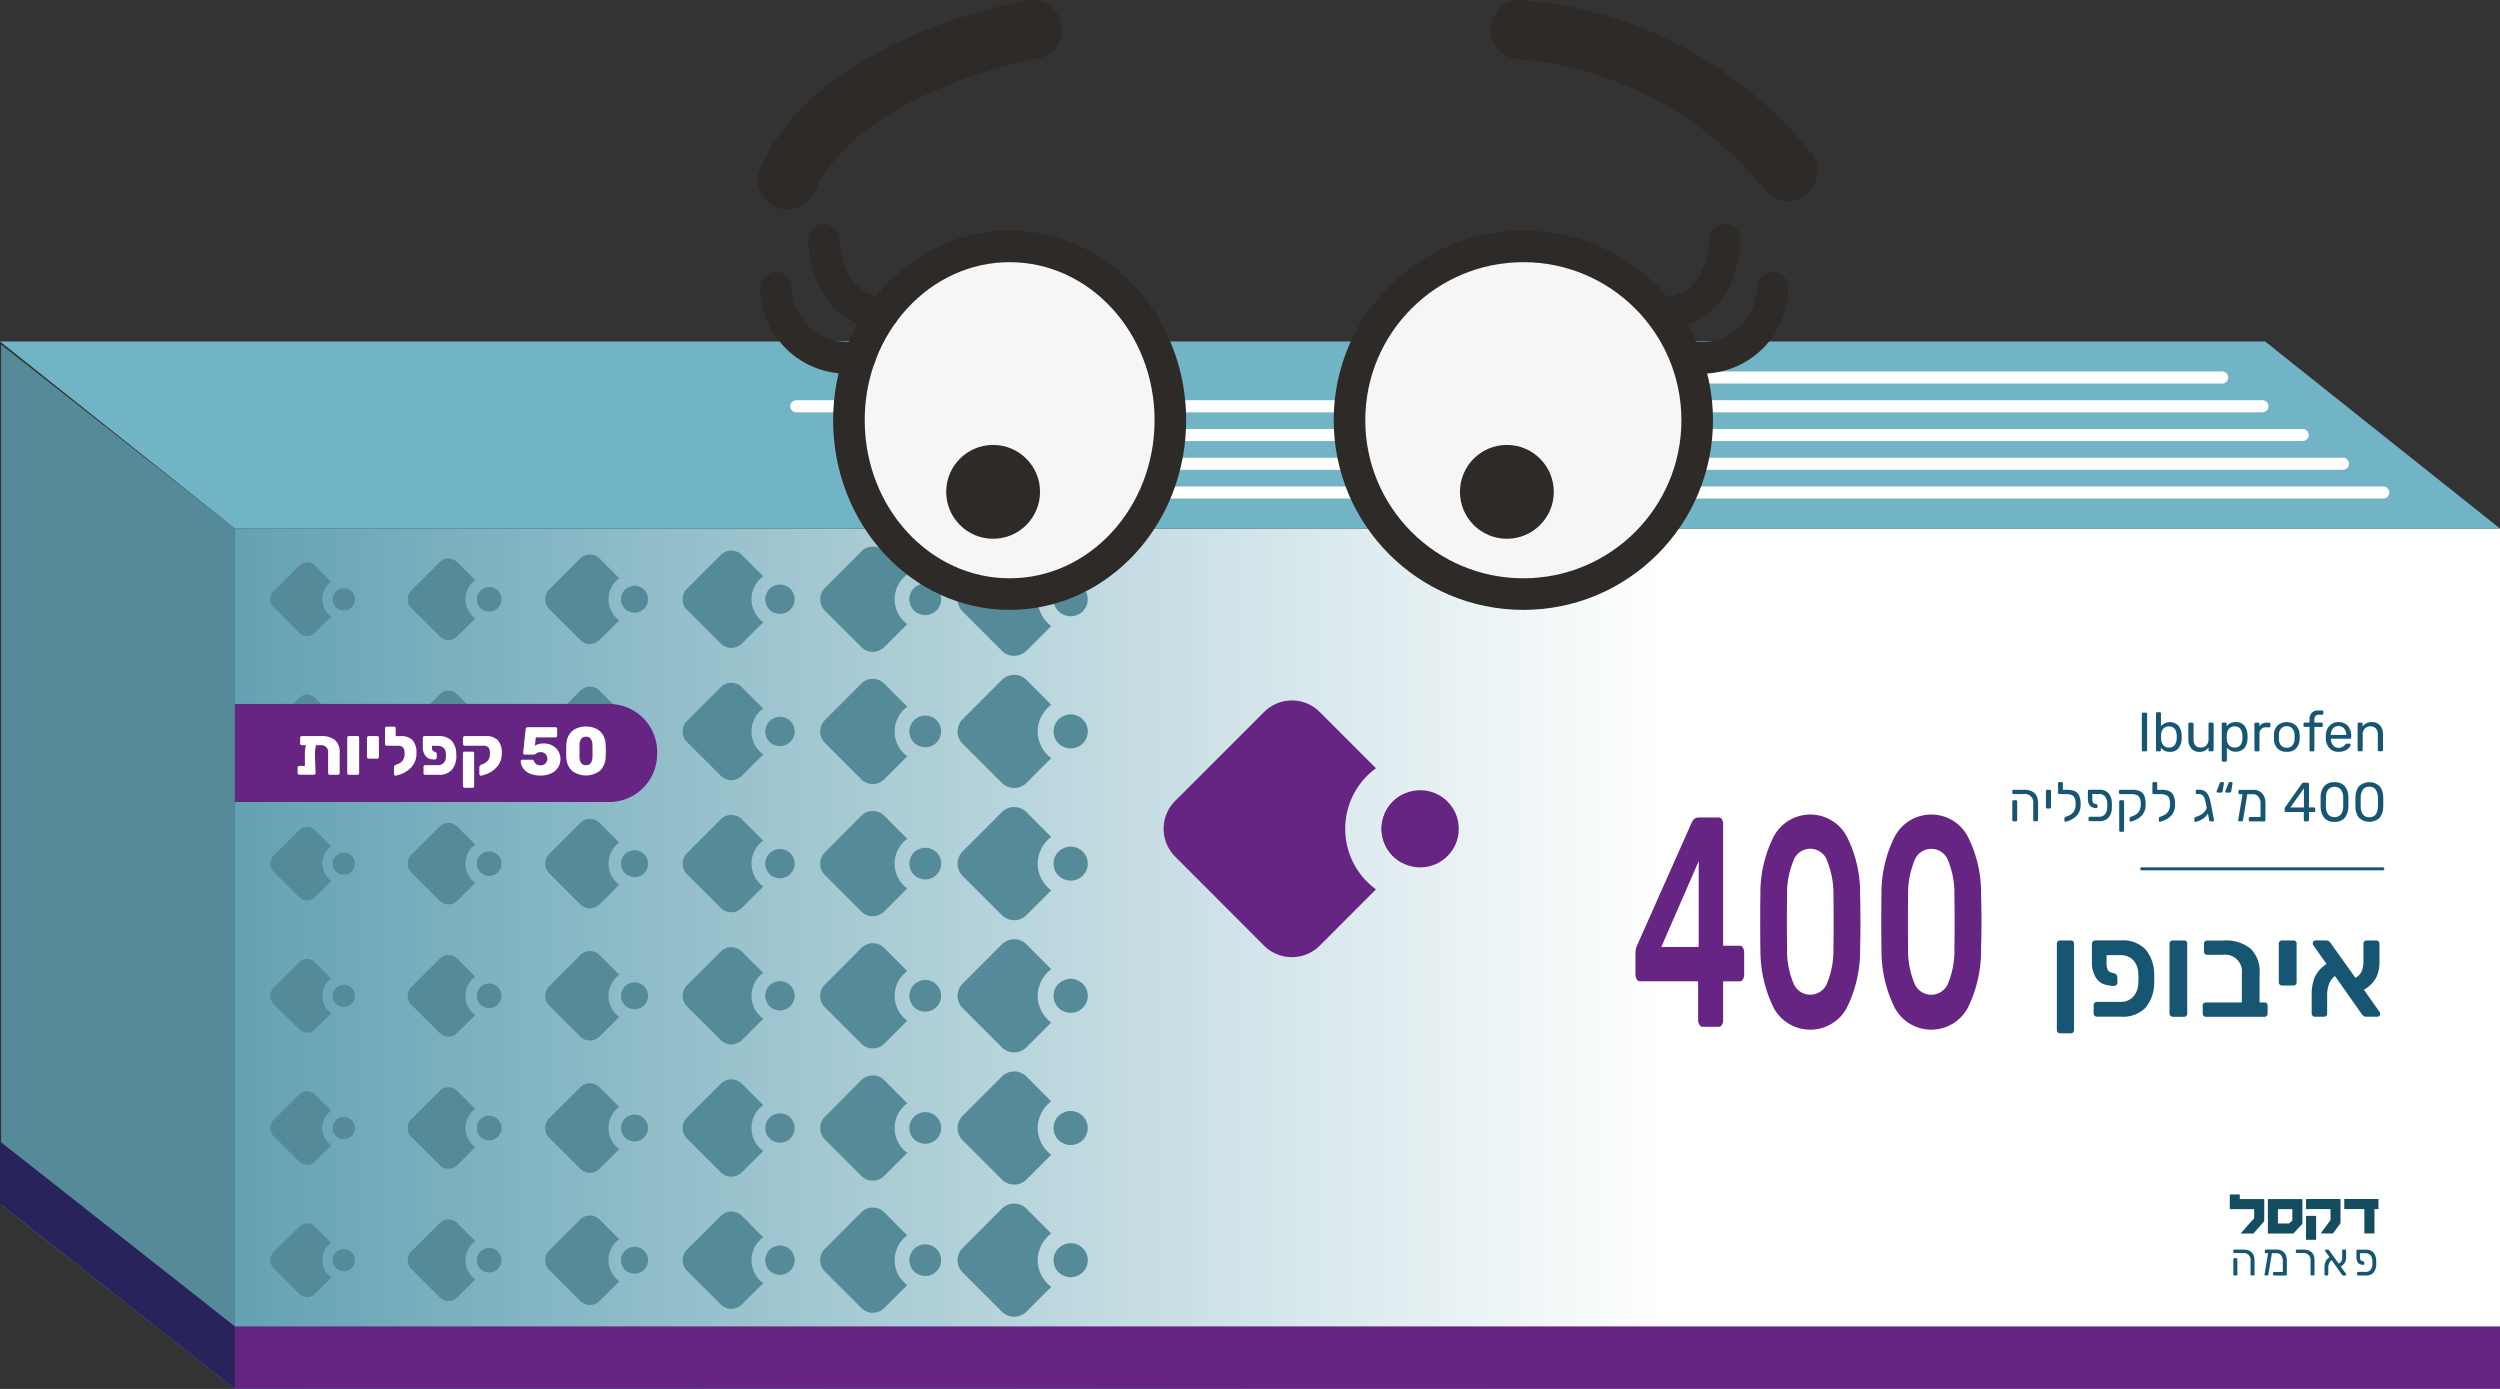 <svg xmlns="http://www.w3.org/2000/svg" xmlns:xlink="http://www.w3.org/1999/xlink" viewBox="0 0 46.462 25.813"><rect x="0" y="0" width="46.462" height="25.813" fill="#333333" stroke="none"/><defs><style>.a,.l{fill:#f6f6f6;}.a,.o,.p,.q{stroke:#2d2a28;}.a,.o,.q{stroke-miterlimit:10;}.a,.o,.p{stroke-width:0.587px;}.b{fill:url(#a);}.c{fill:#558b99;}.d{fill:#71b4c6;}.e{fill:#662483;}.f{fill:#29235c;}.g{fill:#175672;}.h,.k,.o,.p,.q{fill:none;}.h{stroke:#175672;stroke-width:0.056px;}.h,.k,.p,.q{stroke-linecap:round;}.h,.k,.p{stroke-linejoin:round;}.i{fill:#154d60;}.j{fill:#fff;}.k{stroke:#fff;stroke-width:0.225px;}.m{clip-path:url(#b);}.n{fill:#2d2a28;}.q{stroke-width:1.1px;}.r{clip-path:url(#c);}</style><linearGradient id="a" x1="4.366" y1="17.818" x2="46.462" y2="17.818" gradientUnits="userSpaceOnUse"><stop offset="0" stop-color="#63a2b3"/><stop offset="0.631" stop-color="#fff"/></linearGradient><clipPath id="b"><ellipse class="a" cx="18.764" cy="7.81" rx="2.987" ry="3.231"/></clipPath><clipPath id="c"><circle class="a" cx="28.311" cy="7.81" r="3.231"/></clipPath></defs><rect class="b" x="4.366" y="9.823" width="42.096" height="15.989"/><polygon class="c" points="0.021 6.405 4.366 9.823 4.366 25.813 0.021 22.394 0.021 6.405"/><polygon class="d" points="0 6.346 42.096 6.346 46.462 9.823 4.366 9.823 0 6.346"/><rect class="e" x="4.366" y="24.651" width="42.096" height="1.161"/><polygon class="f" points="0 22.374 4.366 25.813 4.366 24.651 0 21.213 0 22.374"/><path class="g" d="M39.811,13.956a.023.023,0,0,1-.006-.017v-.669a.027.027,0,0,1,.006-.018.023.023,0,0,1,.016-.007h.053a.023.023,0,0,1,.016.007.019.019,0,0,1,.008.018v.669a.018.018,0,0,1-.008.017.019.019,0,0,1-.016.007h-.053A.019.019,0,0,1,39.811,13.956Z"/><path class="g" d="M40.16,13.895v.044a.018.018,0,0,1-.008.017.019.019,0,0,1-.016.007h-.043a.021.021,0,0,1-.018-.007.023.023,0,0,1-.006-.017v-.68a.021.021,0,0,1,.023-.023h.045a.021.021,0,0,1,.018.007.023.023,0,0,1,.006.017v.236a.222.222,0,0,1,.328-.006.3.3,0,0,1,.057.176v.062a.3.3,0,0,1-.057.176.192.192,0,0,1-.162.069A.196.196,0,0,1,40.16,13.895Zm.256-.048a.21.21,0,0,0,.037-.121c0-.007.002-.017.002-.029,0-.132-.049-.197-.146-.197a.132.132,0,0,0-.107.046.187.187,0,0,0-.039.108v.078a.2.2,0,0,0,.039.113.128.128,0,0,0,.107.048A.124.124,0,0,0,40.416,13.847Z"/><path class="g" d="M40.725,13.91a.252.252,0,0,1-.055-.167v-.289a.024.024,0,0,1,.008-.017.019.019,0,0,1,.016-.007h.049a.019.019,0,0,1,.016.007.024.024,0,0,1,.008.017V13.737c0,.104.045.156.135.156a.133.133,0,0,0,.104-.042.162.162,0,0,0,.039-.114v-.283a.023.023,0,0,1,.006-.017.021.021,0,0,1,.018-.007h.047a.019.019,0,0,1,.016.007.018.018,0,0,1,.008.017v.485a.018.018,0,0,1-.008.017.019.019,0,0,1-.016.007H41.069a.019.019,0,0,1-.016-.007.018.018,0,0,1-.008-.017v-.046a.207.207,0,0,1-.068.06.224.224,0,0,1-.102.02A.186.186,0,0,1,40.725,13.91Z"/><path class="g" d="M41.297,14.151a.024.024,0,0,1-.006-.018v-.68a.025.025,0,0,1,.006-.018.031.031,0,0,1,.018-.006h.043a.024.024,0,0,1,.018.006.025.025,0,0,1,.006.018v.045a.198.198,0,0,1,.17-.078.192.192,0,0,1,.16.067.279.279,0,0,1,.057.174.164.164,0,0,1,.002.035.158.158,0,0,1-.002.034.278.278,0,0,1-.057.173.219.219,0,0,1-.326-.009v.238a.018.018,0,0,1-.008.017.019.019,0,0,1-.016.007H41.315A.031.031,0,0,1,41.297,14.151Zm.342-.304a.225.225,0,0,0,.037-.121V13.697c0-.132-.049-.197-.145-.197a.132.132,0,0,0-.109.048.187.187,0,0,0-.037.112.198.198,0,0,0-.002.04.209.209,0,0,0,.002.04.163.163,0,0,0,.039.107.132.132,0,0,0,.107.046A.127.127,0,0,0,41.639,13.847Z"/><path class="g" d="M41.904,13.956a.023.023,0,0,1-.006-.017v-.484a.027.027,0,0,1,.006-.018.033.033,0,0,1,.018-.007h.043a.021.021,0,0,1,.018.007.02.02,0,0,1,.008.018v.045a.152.152,0,0,1,.143-.069H42.172a.024.024,0,0,1,.018.006.025.025,0,0,1,.006.018v.038a.023.023,0,0,1-.006.017.021.021,0,0,1-.018.007h-.059a.116.116,0,0,0-.088.033.12.12,0,0,0-.033.089v.302a.023.023,0,0,1-.006.017.027.027,0,0,1-.018.007H41.922A.027.027,0,0,1,41.904,13.956Z"/><path class="g" d="M42.326,13.91a.244.244,0,0,1-.064-.169l-.002-.044.002-.045a.241.241,0,0,1,.064-.168.267.267,0,0,1,.346,0,.252.252,0,0,1,.066.168c0,.016.002.03.002.045,0,.014-.002.028-.002.044a.254.254,0,0,1-.066.169.225.225,0,0,1-.172.062A.23.23,0,0,1,42.326,13.91Zm.277-.056a.18.18,0,0,0,.041-.119c0-.007.002-.02.002-.038,0-.02-.002-.032-.002-.039a.18.18,0,0,0-.041-.119.133.133,0,0,0-.104-.042.137.137,0,0,0-.105.042.18.18,0,0,0-.041.119V13.735a.18.18,0,0,0,.041.119.137.137,0,0,0,.105.042A.133.133,0,0,0,42.604,13.854Z"/><path class="g" d="M42.928,13.956a.023.023,0,0,1-.006-.017v-.43h-.088a.021.021,0,0,1-.018-.007.021.021,0,0,1-.006-.016v-.033a.023.023,0,0,1,.006-.017.021.021,0,0,1,.018-.007H42.922v-.051a.195.195,0,0,1,.039-.129.172.172,0,0,1,.133-.045h.061a.024.024,0,0,1,.018.006.027.027,0,0,1,.006.018v.032a.023.023,0,0,1-.006.017.024.024,0,0,1-.018.006h-.059a.076.076,0,0,0-.064.024.132.132,0,0,0-.02.076v.046h.133a.024.024,0,0,1,.018.007.023.023,0,0,1,.006.017V13.487a.021.021,0,0,1-.006.016.023.023,0,0,1-.018.007h-.133v.43a.023.023,0,0,1-.006.017.021.021,0,0,1-.018.007h-.043A.021.021,0,0,1,42.928,13.956Z"/><path class="g" d="M43.295,13.908a.27.27,0,0,1-.07-.178v-.068a.267.267,0,0,1,.07-.176.215.215,0,0,1,.166-.065.217.217,0,0,1,.174.071.288.288,0,0,1,.062.194v.019a.023.023,0,0,1-.006.017.027.027,0,0,1-.018.007H43.319V13.737a.189.189,0,0,0,.041.114.122.122,0,0,0,.1.047.152.152,0,0,0,.08-.019.167.167,0,0,0,.045-.04.05.05,0,0,1,.014-.015.041.041,0,0,1,.018-.003h.045a.022.022,0,0,1,.016.006.013.013,0,0,1,.008.013.095.095,0,0,1-.027.055.245.245,0,0,1-.08.055.27.27,0,0,1-.115.022A.218.218,0,0,1,43.295,13.908Zm.309-.249v-.003a.167.167,0,0,0-.039-.117.129.129,0,0,0-.104-.045.123.123,0,0,0-.104.045.177.177,0,0,0-.039.117v.003Z"/><path class="g" d="M43.822,13.956a.023.023,0,0,1-.006-.017v-.485a.023.023,0,0,1,.006-.017.027.027,0,0,1,.018-.007h.045a.031.031,0,0,1,.018.006.025.025,0,0,1,.006.018v.045a.199.199,0,0,1,.07-.058.224.224,0,0,1,.102-.021.193.193,0,0,1,.152.062.252.252,0,0,1,.055.166v.29a.024.024,0,0,1-.008.017.019.019,0,0,1-.016.007H44.215a.019.019,0,0,1-.016-.007.018.018,0,0,1-.008-.017v-.283a.171.171,0,0,0-.035-.115.128.128,0,0,0-.102-.041.134.134,0,0,0-.105.042.162.162,0,0,0-.039.114v.283a.023.023,0,0,1-.006.017.021.021,0,0,1-.018.007H43.84A.027.027,0,0,1,43.822,13.956Z"/><path class="g" d="M38.244,19.188a.057.057,0,0,1-.018-.044V17.538a.055.055,0,0,1,.018-.043.064.064,0,0,1,.043-.017h.199a.055.055,0,0,1,.059.06v1.606a.063.063,0,0,1-.016.044.06.06,0,0,1-.043.016h-.199A.063.063,0,0,1,38.244,19.188Z"/><path class="g" d="M39.149,17.898c0,.101.027.159.08.174l.078.022a.059.059,0,0,1,.031.028.098.098,0,0,1,.012.049l.002.092a.053.053,0,0,1-.029.049.104.104,0,0,1-.07.013l-.102-.02a.284.284,0,0,1-.197-.133.518.518,0,0,1-.076-.295v-.34a.063.063,0,0,1,.02-.043.053.053,0,0,1,.041-.017h.479a.588.588,0,0,1,.453.164.715.715,0,0,1,.164.462c0,.017.002.044.002.082,0,.039-.002.067-.002.084a.715.715,0,0,1-.164.462.588.588,0,0,1-.453.164h-.449a.053.053,0,0,1-.041-.018.057.057,0,0,1-.018-.042v-.156a.055.055,0,0,1,.018-.042.053.053,0,0,1,.041-.018h.438a.309.309,0,0,0,.238-.094.386.386,0,0,0,.094-.262.692.692,0,0,0,.004-.079.665.665,0,0,0-.004-.077.376.376,0,0,0-.092-.262.313.313,0,0,0-.24-.094h-.256Z"/><path class="g" d="M40.338,18.879a.057.057,0,0,1-.018-.042V17.538a.055.055,0,0,1,.018-.043.064.064,0,0,1,.043-.017h.209a.057.057,0,0,1,.043.017.053.053,0,0,1,.016.043V18.837a.055.055,0,0,1-.016.042.055.055,0,0,1-.043.018h-.209A.061.061,0,0,1,40.338,18.879Z"/><path class="g" d="M40.953,18.879a.055.055,0,0,1-.016-.042v-.146a.055.055,0,0,1,.016-.044.063.063,0,0,1,.043-.016h.668v-.531a.313.313,0,0,0-.354-.355h-.289a.057.057,0,0,1-.043-.018.055.055,0,0,1-.018-.042v-.146a.055.055,0,0,1,.018-.043.061.061,0,0,1,.043-.017h.303a.736.736,0,0,1,.502.15.596.596,0,0,1,.168.466v.536h.09a.057.057,0,0,1,.043.016.055.055,0,0,1,.016.044v.146a.055.055,0,0,1-.016.042.055.055,0,0,1-.043.018H40.996A.061.061,0,0,1,40.953,18.879Z"/><path class="g" d="M42.369,18.298a.057.057,0,0,1-.018-.042v-.718a.055.055,0,0,1,.018-.043.061.061,0,0,1,.043-.017h.211a.057.057,0,0,1,.043.017.053.053,0,0,1,.016.043v.718a.055.055,0,0,1-.016.042.055.055,0,0,1-.043.018h-.211A.057.057,0,0,1,42.369,18.298Z"/><path class="g" d="M44.236,18.844a.052.052,0,0,1-.016.037.056.056,0,0,1-.037.015h-.207a.071.071,0,0,1-.041-.01.127.127,0,0,1-.027-.021l-.012-.014-.502-.713a.347.347,0,0,0-.113.16.59.59,0,0,0-.031.198v.337a.059.059,0,0,1-.016.045.055.055,0,0,1-.043.018h-.17a.056.056,0,0,1-.041-.018.06.06,0,0,1-.018-.045v-.34a.871.871,0,0,1,.057-.333.6.6,0,0,1,.219-.245l-.244-.346a.087.087,0,0,1-.012-.04.053.053,0,0,1,.016-.037.047.047,0,0,1,.033-.015h.201a.098.098,0,0,1,.08.047l.463.648a.264.264,0,0,0,.121-.13A.525.525,0,0,0,43.924,17.863V17.541a.068.068,0,0,1,.016-.045.057.057,0,0,1,.043-.018h.18a.058.058,0,0,1,.043.019.071.071,0,0,1,.016.044v.335a.668.668,0,0,1-.059.288.588.588,0,0,1-.23.23l.289.41A.069.069,0,0,1,44.236,18.844Z"/><path class="g" d="M37.795,15.257a.018.018,0,0,1-.008-.017v-.306a.155.155,0,0,0-.174-.177H37.422a.022.022,0,0,1-.016-.006.018.018,0,0,1-.008-.017v-.032a.019.019,0,0,1,.008-.018.022.022,0,0,1,.016-.006h.195c.174,0,.26.084.26.251v.31a.023.023,0,0,1-.006.017.021.021,0,0,1-.018.007h-.043A.019.019,0,0,1,37.795,15.257Zm-.389,0a.018.018,0,0,1-.008-.017v-.344a.021.021,0,0,1,.008-.018.022.022,0,0,1,.016-.006h.043a.024.024,0,0,1,.018.006.027.027,0,0,1,.006.018v.344a.023.023,0,0,1-.006.017.021.021,0,0,1-.018.007h-.043A.019.019,0,0,1,37.406,15.257Z"/><path class="g" d="M38.031,15.019a.024.024,0,0,1-.008-.017v-.3a.025.025,0,0,1,.008-.018.024.024,0,0,1,.018-.006h.045a.022.022,0,0,1,.016.006.029.029,0,0,1,.008.018v.3a.024.024,0,0,1-.008.017.019.019,0,0,1-.016.007H38.049A.021.021,0,0,1,38.031,15.019Z"/><path class="g" d="M38.565,14.706a.159.159,0,0,1,.078.085.385.385,0,0,1,.025.155.297.297,0,0,1-.064.204.386.386,0,0,1-.168.108l-.043.014-.008.001-.012-.005a.016.016,0,0,1-.006-.014v-.046a.031.031,0,0,1,.021-.027l.041-.016a.224.224,0,0,0,.107-.076.241.241,0,0,0,.039-.147.272.272,0,0,0-.018-.108A.097.097,0,0,0,38.506,14.777a.247.247,0,0,0-.104-.018h-.035l-.094-.001a.022.022,0,0,1-.016-.006.018.018,0,0,1-.008-.017v-.176a.018.018,0,0,1,.008-.017.019.019,0,0,1,.016-.007h.041a.021.021,0,0,1,.018.007.023.023,0,0,1,.006.017v.119h.078A.348.348,0,0,1,38.565,14.706Z"/><path class="g" d="M38.885,14.841a.193.193,0,0,0,.008.064.05.05,0,0,0,.031.03l.039.01a.024.024,0,0,1,.014.011.037.037,0,0,1,.004.021v.023a.017.017,0,0,1-.01.016.046.046,0,0,1-.025.004l-.039-.009c-.068-.015-.104-.073-.104-.174v-.136a.019.019,0,0,1,.008-.018.022.022,0,0,1,.016-.006h.189a.215.215,0,0,1,.17.065.279.279,0,0,1,.062.187c0,.007.002.021.002.039,0,.021-.002.033-.002.04a.284.284,0,0,1-.062.188.215.215,0,0,1-.17.065H38.838a.019.019,0,0,1-.016-.007.024.024,0,0,1-.008-.017v-.034a.026.026,0,0,1,.008-.017.019.019,0,0,1,.016-.007h.172a.143.143,0,0,0,.111-.046.21.21,0,0,0,.041-.13c0-.007.002-.019.002-.036,0-.016-.002-.027-.002-.034a.208.208,0,0,0-.041-.13.14.14,0,0,0-.111-.047h-.125Z"/><path class="g" d="M39.596,15.273l-.012-.005a.016.016,0,0,1-.006-.014v-.046a.028.028,0,0,1,.021-.027l.041-.016a.234.234,0,0,0,.107-.076.241.241,0,0,0,.039-.147.273.273,0,0,0-.018-.108.104.104,0,0,0-.053-.057.253.253,0,0,0-.104-.018h-.205a.022.022,0,0,1-.016-.006.021.021,0,0,1-.008-.018v-.034a.018.018,0,0,1,.008-.017.022.022,0,0,1,.016-.006h.217a.342.342,0,0,1,.148.026.155.155,0,0,1,.08.085.422.422,0,0,1,.025.155.297.297,0,0,1-.064.204.386.386,0,0,1-.168.108l-.043.014Zm-.203.18a.019.019,0,0,1-.008-.018v-.539a.021.021,0,0,1,.008-.018.022.022,0,0,1,.016-.006h.043a.022.022,0,0,1,.016.006.021.021,0,0,1,.008.018v.539a.018.018,0,0,1-.008.017.019.019,0,0,1-.016.007h-.043A.022.022,0,0,1,39.393,15.453Z"/><path class="g" d="M40.32,14.706a.159.159,0,0,1,.078.085.385.385,0,0,1,.025.155.297.297,0,0,1-.064.204.386.386,0,0,1-.168.108l-.043.014-.008.001-.012-.005a.016.016,0,0,1-.006-.014v-.046a.031.031,0,0,1,.021-.027l.041-.016a.224.224,0,0,0,.107-.076.241.241,0,0,0,.039-.147.272.272,0,0,0-.018-.108.097.097,0,0,0-.053-.057.247.247,0,0,0-.104-.018h-.035l-.094-.001a.022.022,0,0,1-.016-.006.018.018,0,0,1-.008-.017v-.176a.018.018,0,0,1,.008-.017.019.019,0,0,1,.016-.007h.041a.021.021,0,0,1,.018.007.023.023,0,0,1,.006.017v.119H40.172A.348.348,0,0,1,40.32,14.706Z"/><path class="g" d="M41.149,15.244a.02.02,0,0,1-.008.014.022.022,0,0,1-.016.006h-.045q-.021,0-.023-.023l-.023-.12a.317.317,0,0,1-.088.092.528.528,0,0,1-.07.039.396.396,0,0,1-.068.021l-.008.001c-.012,0-.018-.005-.018-.016v-.049c0-.011.008-.02.021-.025l.041-.014a.349.349,0,0,0,.066-.032.299.299,0,0,0,.061-.054.224.224,0,0,0,.041-.065l-.018-.092a.759.759,0,0,0-.025-.096.135.135,0,0,0-.039-.054.097.097,0,0,0-.061-.019h-.037a.024.024,0,0,1-.018-.006.023.023,0,0,1-.006-.017v-.034a.027.027,0,0,1,.006-.018.024.024,0,0,1,.018-.006h.037a.199.199,0,0,1,.107.026.179.179,0,0,1,.066.079.575.575,0,0,1,.043.138l.062.319Z"/><path class="g" d="M41.201,14.726a.017.017,0,0,1-.006-.013l.004-.017.053-.137a.068.068,0,0,1,.012-.018.026.026,0,0,1,.02-.006h.031a.012.012,0,0,1,.012.006.021.021,0,0,1,.004.016l-.023.144q-.003.029-.029.029H41.213A.013.013,0,0,1,41.201,14.726Zm.16,0-.004-.013.002-.017.055-.137a.038.038,0,0,1,.01-.018.029.029,0,0,1,.02-.006h.031a.018.018,0,0,1,.014.006.021.021,0,0,1,.002.016l-.023.144c-.002.02-.012.029-.027.029h-.066Z"/><path class="g" d="M41.998,14.71a.209.209,0,0,1,.078.086.286.286,0,0,1,.027.133v.312a.023.023,0,0,1-.006.017.021.021,0,0,1-.018.007h-.264a.019.019,0,0,1-.016-.007.023.023,0,0,1-.006-.017v-.033a.025.025,0,0,1,.006-.017.023.023,0,0,1,.016-.007h.197v-.248a.19.19,0,0,0-.039-.127.121.121,0,0,0-.1-.049h-.107l-.08.479a.029.029,0,0,1-.008.018.027.027,0,0,1-.018.007h-.043a.019.019,0,0,1-.016-.007.019.019,0,0,1-.004-.018l.08-.479h-.051a.024.024,0,0,1-.018-.006.027.027,0,0,1-.006-.018v-.033a.027.027,0,0,1,.006-.018.024.024,0,0,1,.018-.006h.256A.209.209,0,0,1,41.998,14.71Z"/><path class="g" d="M42.824,15.257a.018.018,0,0,1-.008-.017V15.091h-.332a.027.027,0,0,1-.018-.007.023.023,0,0,1-.006-.017V15.029a.052.052,0,0,1,.012-.03l.307-.435a.05.05,0,0,1,.016-.013.067.067,0,0,1,.023-.005h.068a.024.024,0,0,1,.018.007.025.025,0,0,1,.008.018v.434h.092a.021.021,0,0,1,.018.007.023.023,0,0,1,.006.017v.039a.023.023,0,0,1-.006.017.021.021,0,0,1-.018.007h-.092v.149a.024.024,0,0,1-.008.017.021.021,0,0,1-.018.007H42.84A.019.019,0,0,1,42.824,15.257Zm-.258-.25h.252v-.356Z"/><path class="g" d="M43.194,15.196a.338.338,0,0,1-.066-.202v-.179a.315.315,0,0,1,.066-.201.23.23,0,0,1,.191-.077.238.238,0,0,1,.195.077.326.326,0,0,1,.064.201v.179a.351.351,0,0,1-.064.202.233.233,0,0,1-.195.077A.225.225,0,0,1,43.194,15.196Zm.311-.06a.247.247,0,0,0,.043-.147V14.82a.246.246,0,0,0-.043-.146.159.159,0,0,0-.236,0,.233.233,0,0,0-.041.146l-.002.084.002.085a.234.234,0,0,0,.041.147.161.161,0,0,0,.236,0Z"/><path class="g" d="M43.84,15.196a.325.325,0,0,1-.064-.202l-.002-.088.002-.091a.326.326,0,0,1,.064-.201.281.281,0,0,1,.387,0,.326.326,0,0,1,.064.201c.002.02.002.05.002.091,0,.04,0,.07-.002.088a.325.325,0,0,1-.064.202.281.281,0,0,1-.387,0Zm.312-.06a.262.262,0,0,0,.041-.147c0-.02.002-.048.002-.085s-.002-.065-.002-.084a.246.246,0,0,0-.043-.146.137.137,0,0,0-.117-.053.135.135,0,0,0-.117.053.246.246,0,0,0-.043.146v.169a.247.247,0,0,0,.043.147.134.134,0,0,0,.117.052A.14.14,0,0,0,44.152,15.136Z"/><line class="h" x1="44.285" y1="16.147" x2="39.803" y2="16.147"/><path class="e" d="M31.584,19.043a.164.164,0,0,1-.025-.095V18.237h-1.082a.068.068,0,0,1-.059-.038.182.182,0,0,1-.023-.095v-.384a.372.372,0,0,1,.037-.166l1.008-2.267a.157.157,0,0,1,.051-.069.13.13,0,0,1,.076-.025h.375a.069.069,0,0,1,.061.036.179.179,0,0,1,.021.098v2.249h.309a.065.065,0,0,1,.059.036.178.178,0,0,1,.023.098v.395a.182.182,0,0,1-.023.095.064.064,0,0,1-.059.038h-.309v.711a.179.179,0,0,1-.021.095.068.068,0,0,1-.061.039h-.301A.067.067,0,0,1,31.584,19.043Zm-.709-1.444h.695V16.005Z"/><path class="e" d="M32.961,18.726a2.422,2.422,0,0,1-.244-1.078c-.002-.1-.004-.27-.004-.511,0-.244.002-.418.004-.522a2.317,2.317,0,0,1,.246-1.066.769.769,0,0,1,1.361,0,2.317,2.317,0,0,1,.246,1.066c.004.208.006.382.006.522s-.002.312-.006.511a2.395,2.395,0,0,1-.246,1.078.771.771,0,0,1-1.363,0Zm1-.464a1.642,1.642,0,0,0,.113-.642c.002-.107.004-.272.004-.494,0-.223-.002-.384-.004-.483a1.632,1.632,0,0,0-.113-.634.332.332,0,0,0-.635,0,1.562,1.562,0,0,0-.113.634c-.002.1-.004.261-.004.483,0,.222.002.387.004.494a1.573,1.573,0,0,0,.113.642.337.337,0,0,0,.635,0Z"/><path class="e" d="M35.211,18.726a2.396,2.396,0,0,1-.244-1.078c-.002-.1-.004-.27-.004-.511,0-.244.002-.418.004-.522a2.317,2.317,0,0,1,.246-1.066.767.767,0,0,1,1.359,0,2.317,2.317,0,0,1,.246,1.066c.004.208.008.382.008.522s-.004.312-.008.511a2.422,2.422,0,0,1-.244,1.078.771.771,0,0,1-1.363,0Zm1-.464a1.611,1.611,0,0,0,.111-.642c.002-.107.004-.272.004-.494,0-.223-.002-.384-.004-.483a1.6,1.6,0,0,0-.111-.634.334.334,0,0,0-.637,0,1.632,1.632,0,0,0-.113.634c-.002.1-.002.261-.002.483,0,.222,0,.387.002.494a1.642,1.642,0,0,0,.113.642.338.338,0,0,0,.637,0Z"/><path class="i" d="M42.08,22.696l-.201.229h-.238l.252-.285v-.169H41.44V22.199h.186v.085h.455Z"/><path class="i" d="M42.789,22.745l-.168.18h-.473v-.641h.641Zm-.186-.063v-.211h-.268V22.738h.205Z"/><path class="i" d="M43.498,22.733l-.141.191h-.229l.184-.249v-.205h-.455v-.187h.641Zm-.453.308h-.188v-.444h.188Z"/><path class="i" d="M44.203,22.47h-.074v.454h-.188v-.454h-.373v-.187h.635Z"/><path class="g" d="M41.832,23.699a.016.016,0,0,1-.006-.014v-.252a.128.128,0,0,0-.145-.145h-.156a.021.021,0,0,1-.014-.005.018.018,0,0,1-.006-.014v-.027a.016.016,0,0,1,.006-.014.017.017,0,0,1,.014-.005h.16c.143,0,.215.068.215.207v.254a.016.016,0,0,1-.006.014.018.018,0,0,1-.014.006h-.035A.015.015,0,0,1,41.832,23.699Zm-.32,0a.016.016,0,0,1-.006-.014V23.402a.019.019,0,0,1,.006-.014.017.017,0,0,1,.014-.005h.035a.017.017,0,0,1,.014.005.019.019,0,0,1,.006.014v.283a.016.016,0,0,1-.006.014.018.018,0,0,1-.014.006h-.035A.018.018,0,0,1,41.512,23.699Z"/><path class="g" d="M42.414,23.249a.17.17,0,0,1,.064.071.241.241,0,0,1,.023.109v.256a.016.016,0,0,1-.006.014.018.018,0,0,1-.014.006h-.217a.018.018,0,0,1-.014-.006.016.016,0,0,1-.006-.014v-.026a.02.02,0,0,1,.006-.015.021.021,0,0,1,.014-.005h.162v-.205a.16.16,0,0,0-.033-.104.099.099,0,0,0-.082-.04h-.088l-.066.394a.02.02,0,0,1-.006.015l-.014.006h-.035A.015.015,0,0,1,42.09,23.699a.019.019,0,0,1-.004-.015l.066-.394h-.043l-.014-.006a.016.016,0,0,1-.004-.014v-.028l.004-.014.014-.005h.213A.17.17,0,0,1,42.414,23.249Z"/><path class="g" d="M42.947,23.699a.016.016,0,0,1-.006-.014v-.252a.128.128,0,0,0-.145-.145h-.109l-.014-.005a.018.018,0,0,1-.006-.014v-.027a.019.019,0,0,1,.006-.014l.014-.005h.115c.143,0,.213.068.213.205v.256a.016.016,0,0,1-.006.014.018.018,0,0,1-.014.006h-.035A.018.018,0,0,1,42.947,23.699Z"/><path class="g" d="M43.604,23.688l-.004.012-.012.005H43.549a.024.024,0,0,1-.018-.006l-.006-.008-.191-.271a.119.119,0,0,0-.049.062.202.202,0,0,0-.014.078v.124a.016.016,0,0,1-.006.014.018.018,0,0,1-.014.006h-.031a.018.018,0,0,1-.014-.006.016.016,0,0,1-.006-.014v-.127a.262.262,0,0,1,.02-.108.186.186,0,0,1,.074-.084l-.078-.109a.031.031,0,0,1-.006-.016l.004-.012.012-.005h.037a.025.025,0,0,1,.023.014l.178.247a.162.162,0,0,0,.045-.037.105.105,0,0,0,.016-.038.184.184,0,0,0,.004-.05v-.117a.019.019,0,0,1,.006-.014.017.017,0,0,1,.014-.005h.033a.017.017,0,0,1,.014.005.019.019,0,0,1,.006.014v.121a.245.245,0,0,1-.02.098.202.202,0,0,1-.08.076l.096.134A.029.029,0,0,1,43.604,23.688Z"/><path class="g" d="M43.86,23.358a.177.177,0,0,0,.008.053.038.038,0,0,0,.027.024l.031.009a.014.014,0,0,1,.01.009.025.025,0,0,1,.004.017v.02a.013.013,0,0,1-.008.014.041.041,0,0,1-.021.003l-.033-.007c-.055-.013-.084-.061-.084-.144v-.112a.016.016,0,0,1,.006-.014.017.017,0,0,1,.014-.005h.156a.181.181,0,0,1,.141.054.239.239,0,0,1,.051.154v.064a.241.241,0,0,1-.051.154.181.181,0,0,1-.141.054h-.146l-.014-.006c-.004-.003-.004-.008-.004-.014v-.027a.019.019,0,0,1,.004-.015l.014-.005H43.963a.112.112,0,0,0,.092-.038.171.171,0,0,0,.035-.106v-.059a.169.169,0,0,0-.035-.106.112.112,0,0,0-.092-.038h-.104Z"/><path class="e" d="M25.001,15.403a1.387,1.387,0,0,0,.571,1.125l-1.044,1.046a.734.734,0,0,1-1.037,0L21.84,15.92a.732.732,0,0,1,0-1.035L23.491,13.234a.73.73,0,0,1,1.037,0l1.044,1.044A1.387,1.387,0,0,0,25.001,15.403Z"/><path class="e" d="M26.18,15.92l-.117.117a.713.713,0,0,1,0-1.269l.117.117A.732.732,0,0,1,26.18,15.92Z"/><circle class="e" cx="26.394" cy="15.403" r="0.717"/><path class="c" d="M19.286,23.421a.621.621,0,0,0,.251.496l-.46.46a.325.325,0,0,1-.458,0L17.891,23.649a.322.322,0,0,1,0-.456l.728-.73a.325.325,0,0,1,.458,0l.46.462A.621.621,0,0,0,19.286,23.421Z"/><path class="c" d="M19.805,23.649l-.051.051a.313.313,0,0,1,0-.558l.051.051A.322.322,0,0,1,19.805,23.649Z"/><path class="c" d="M20.216,23.421a.316.316,0,0,1-.317.315.298.298,0,0,1-.145-.036.313.313,0,0,1,0-.558.277.277,0,0,1,.145-.038A.318.318,0,0,1,20.216,23.421Z"/><path class="c" d="M16.861,23.882l-.428.428a.301.301,0,0,1-.425,0l-.677-.677a.3.3,0,0,1,0-.424l.677-.679a.301.301,0,0,1,.425,0l.428.43a.571.571,0,0,0,0.0.922Z"/><path class="c" d="M17.11,23.633l-.047.047a.291.291,0,0,1,0-.519l.047.047A.301.301,0,0,1,17.11,23.633Z"/><path class="c" d="M17.197,23.126a.294.294,0,1,1,0,.588.279.279,0,0,1-.135-.034.292.292,0,0,1-0-.519A.262.262,0,0,1,17.197,23.126Z"/><path class="c" d="M14.185,23.847l-.397.396a.278.278,0,0,1-.393,0l-.627-.626a.277.277,0,0,1,0-.393l.627-.627a.278.278,0,0,1,.393,0l.396.397a.527.527,0,0,0,.001.853Z"/><path class="c" d="M14.415,23.617l-.043.043a.269.269,0,0,1,0-.479l.043.043A.279.279,0,0,1,14.415,23.617Z"/><path class="c" d="M14.496,23.148a.272.272,0,1,1,0,.544.26.26,0,0,1-.125-.031.27.27,0,0,1-0-.48A.248.248,0,0,1,14.496,23.148Z"/><path class="c" d="M11.509,23.813l-.365.364a.254.254,0,0,1-.361,0l-.576-.575a.255.255,0,0,1,0-.361l.576-.576a.254.254,0,0,1,.361,0l.364.365a.484.484,0,0,0,.001.783Z"/><path class="c" d="M11.72,23.602l-.04.04a.246.246,0,0,1,0-.44l.04.04A.257.257,0,0,1,11.72,23.602Z"/><path class="c" d="M11.794,23.171a.25.25,0,1,1,0,.5.242.242,0,0,1-.115-.029.249.249,0,0,1-0-.442A.233.233,0,0,1,11.794,23.171Z"/><path class="c" d="M8.833,23.778l-.334.332a.23.23,0,0,1-.328,0L7.646,23.586a.232.232,0,0,1,0-.33l.526-.524a.23.23,0,0,1,.328,0l.332.333a.44.44,0,0,0,.002.713Z"/><path class="c" d="M9.025,23.586l-.036.036a.224.224,0,0,1,0-.401l.036.036A.235.235,0,0,1,9.025,23.586Z"/><path class="c" d="M9.092,23.193a.228.228,0,1,1,0,.456.223.223,0,0,1-.106-.026.227.227,0,0,1-0-.403A.219.219,0,0,1,9.092,23.193Z"/><path class="c" d="M6.157,23.743l-.302.3a.207.207,0,0,1-.296,0l-.475-.473a.21.21,0,0,1,0-.298l.475-.473a.207.207,0,0,1,.296,0l.3.3a.392.392,0,0,0-.164.322A.397.397,0,0,0,6.157,23.743Z"/><path class="c" d="M6.33,23.57l-.032.032a.201.201,0,0,1,0-.362l.032.032A.213.213,0,0,1,6.33,23.57Z"/><path class="c" d="M6.391,23.627a.206.206,0,1,1,.206-.206A.206.206,0,0,1,6.391,23.627Z"/><path class="c" d="M19.286,20.965a.621.621,0,0,0,.251.496l-.46.46a.325.325,0,0,1-.458,0l-.728-.728a.322.322,0,0,1,0-.456l.728-.73a.325.325,0,0,1,.458,0l.46.462A.621.621,0,0,0,19.286,20.965Z"/><path class="c" d="M19.805,21.192l-.051.051a.313.313,0,0,1,0-.558l.051.051A.322.322,0,0,1,19.805,21.192Z"/><path class="c" d="M20.216,20.965a.316.316,0,0,1-.317.315.298.298,0,0,1-.145-.036.313.313,0,0,1,0-.558.277.277,0,0,1,.145-.038A.318.318,0,0,1,20.216,20.965Z"/><path class="c" d="M16.861,21.426l-.428.428a.301.301,0,0,1-.425,0l-.677-.677a.3.3,0,0,1,0-.424l.677-.679a.301.301,0,0,1,.425,0l.428.43a.571.571,0,0,0,0.0.922Z"/><path class="c" d="M17.11,21.177l-.047.047a.291.291,0,0,1,0-.519l.047.047A.301.301,0,0,1,17.11,21.177Z"/><path class="c" d="M17.197,20.669a.294.294,0,1,1,0,.588.279.279,0,0,1-.135-.034.292.292,0,0,1-0-.519A.262.262,0,0,1,17.197,20.669Z"/><path class="c" d="M14.185,21.391l-.397.396a.278.278,0,0,1-.393,0l-.627-.626a.277.277,0,0,1,0-.393l.627-.627a.278.278,0,0,1,.393,0l.396.397a.527.527,0,0,0,.001.853Z"/><path class="c" d="M14.415,21.161l-.043.043a.269.269,0,0,1,0-.479l.043.043A.279.279,0,0,1,14.415,21.161Z"/><path class="c" d="M14.496,20.692a.272.272,0,1,1,0,.544.26.26,0,0,1-.125-.031.27.27,0,0,1-0-.48A.248.248,0,0,1,14.496,20.692Z"/><path class="c" d="M11.509,21.356l-.365.364a.254.254,0,0,1-.361,0l-.576-.575a.255.255,0,0,1,0-.361l.576-.576a.254.254,0,0,1,.361,0l.364.365a.484.484,0,0,0,.001.783Z"/><path class="c" d="M11.72,21.145l-.04.04a.246.246,0,0,1,0-.44l.04.04A.257.257,0,0,1,11.72,21.145Z"/><path class="c" d="M11.794,20.714a.25.25,0,1,1,0,.5.242.242,0,0,1-.115-.029.249.249,0,0,1-0-.442A.233.233,0,0,1,11.794,20.714Z"/><path class="c" d="M8.833,21.321l-.334.332a.23.23,0,0,1-.328,0l-.526-.524a.232.232,0,0,1,0-.33l.526-.524a.23.23,0,0,1,.328,0l.332.333a.44.44,0,0,0,.002.713Z"/><path class="c" d="M9.025,21.129l-.036.036a.224.224,0,0,1,0-.401l.036.036A.235.235,0,0,1,9.025,21.129Z"/><path class="c" d="M9.092,20.736a.228.228,0,1,1,0,.456.223.223,0,0,1-.106-.026.227.227,0,0,1-0-.403A.219.219,0,0,1,9.092,20.736Z"/><path class="c" d="M6.157,21.286l-.302.3a.207.207,0,0,1-.296,0l-.475-.473a.21.21,0,0,1,0-.298l.475-.473a.207.207,0,0,1,.296,0l.3.3a.392.392,0,0,0-.164.321A.397.397,0,0,0,6.157,21.286Z"/><path class="c" d="M6.33,21.114l-.032.032a.201.201,0,0,1,0-.362l.032.032A.213.213,0,0,1,6.33,21.114Z"/><path class="c" d="M6.391,21.17a.206.206,0,1,1,.206-.206A.206.206,0,0,1,6.391,21.17Z"/><path class="c" d="M19.286,18.508a.621.621,0,0,0,.251.496l-.46.46a.325.325,0,0,1-.458,0l-.728-.728a.322.322,0,0,1,0-.456l.728-.73a.325.325,0,0,1,.458,0l.46.462A.621.621,0,0,0,19.286,18.508Z"/><path class="c" d="M19.805,18.736l-.051.051a.313.313,0,0,1,0-.558l.051.051A.322.322,0,0,1,19.805,18.736Z"/><path class="c" d="M20.216,18.508a.316.316,0,0,1-.317.315.298.298,0,0,1-.145-.036.313.313,0,0,1,0-.558.277.277,0,0,1,.145-.038A.318.318,0,0,1,20.216,18.508Z"/><path class="c" d="M16.861,18.969l-.428.428a.301.301,0,0,1-.425,0l-.677-.677a.3.3,0,0,1,0-.424l.677-.679a.301.301,0,0,1,.425,0l.428.43a.571.571,0,0,0,0.0.922Z"/><path class="c" d="M17.11,18.72l-.047.047a.291.291,0,0,1,0-.519l.047.047A.301.301,0,0,1,17.11,18.72Z"/><path class="c" d="M17.197,18.213a.294.294,0,1,1,0,.588.279.279,0,0,1-.135-.034.292.292,0,0,1-0-.519A.262.262,0,0,1,17.197,18.213Z"/><path class="c" d="M14.185,18.934l-.397.396a.278.278,0,0,1-.393,0l-.627-.626a.277.277,0,0,1,0-.393l.627-.627a.278.278,0,0,1,.393,0l.396.397a.527.527,0,0,0,.001.853Z"/><path class="c" d="M14.415,18.704l-.043.043a.269.269,0,0,1,0-.479l.043.043A.279.279,0,0,1,14.415,18.704Z"/><path class="c" d="M14.496,18.235a.272.272,0,1,1,0,.544.26.26,0,0,1-.125-.031.27.27,0,0,1-0-.48A.248.248,0,0,1,14.496,18.235Z"/><path class="c" d="M11.509,18.899l-.365.364a.254.254,0,0,1-.361,0l-.576-.575a.255.255,0,0,1,0-.361l.576-.576a.254.254,0,0,1,.361,0l.364.365a.484.484,0,0,0,.001.783Z"/><path class="c" d="M11.72,18.688l-.04.04a.246.246,0,0,1,0-.44l.04.04A.257.257,0,0,1,11.72,18.688Z"/><path class="c" d="M11.794,18.257a.25.25,0,1,1,0,.5.242.242,0,0,1-.115-.029.249.249,0,0,1-0-.442A.233.233,0,0,1,11.794,18.257Z"/><path class="c" d="M8.833,18.864l-.334.332a.23.23,0,0,1-.328,0l-.526-.524a.232.232,0,0,1,0-.33l.526-.524a.23.23,0,0,1,.328,0l.332.333a.44.44,0,0,0,.002.713Z"/><path class="c" d="M9.025,18.673l-.036.036a.224.224,0,0,1,0-.401l.036.036A.235.235,0,0,1,9.025,18.673Z"/><path class="c" d="M9.092,18.279a.228.228,0,1,1,0,.456.223.223,0,0,1-.106-.026.227.227,0,0,1-0-.403A.219.219,0,0,1,9.092,18.279Z"/><path class="c" d="M6.157,18.829l-.302.3a.207.207,0,0,1-.296,0l-.475-.473a.21.21,0,0,1,0-.298l.475-.473a.207.207,0,0,1,.296,0l.3.3a.392.392,0,0,0-.164.321A.397.397,0,0,0,6.157,18.829Z"/><path class="c" d="M6.33,18.657l-.032.032a.201.201,0,0,1,0-.362l.032.032A.213.213,0,0,1,6.33,18.657Z"/><path class="c" d="M6.391,18.713a.206.206,0,1,1,.206-.206A.206.206,0,0,1,6.391,18.713Z"/><path class="c" d="M19.286,16.051a.621.621,0,0,0,.251.496l-.46.46a.325.325,0,0,1-.458,0L17.891,16.279a.322.322,0,0,1,0-.456l.728-.73a.325.325,0,0,1,.458,0l.46.462A.621.621,0,0,0,19.286,16.051Z"/><path class="c" d="M19.805,16.279l-.051.051a.313.313,0,0,1,0-.558l.051.051A.322.322,0,0,1,19.805,16.279Z"/><path class="c" d="M20.216,16.051a.316.316,0,0,1-.317.315.298.298,0,0,1-.145-.036.313.313,0,0,1,0-.558.277.277,0,0,1,.145-.038A.318.318,0,0,1,20.216,16.051Z"/><path class="c" d="M16.861,16.512l-.428.428a.301.301,0,0,1-.425,0l-.677-.677a.3.3,0,0,1,0-.424l.677-.679a.301.301,0,0,1,.425,0l.428.43a.571.571,0,0,0,0.0.922Z"/><path class="c" d="M17.11,16.263l-.047.047a.291.291,0,0,1,0-.519l.047.047A.301.301,0,0,1,17.11,16.263Z"/><path class="c" d="M17.197,15.756a.294.294,0,1,1,0,.588.279.279,0,0,1-.135-.034.292.292,0,0,1-0-.519A.262.262,0,0,1,17.197,15.756Z"/><path class="c" d="M14.185,16.477l-.397.396a.278.278,0,0,1-.393,0l-.627-.626a.277.277,0,0,1,0-.393l.627-.627a.278.278,0,0,1,.393,0l.396.397a.527.527,0,0,0,.001.853Z"/><path class="c" d="M14.415,16.247l-.043.043a.269.269,0,0,1,0-.479l.043.043A.279.279,0,0,1,14.415,16.247Z"/><path class="c" d="M14.496,15.778a.272.272,0,1,1,0,.544.26.26,0,0,1-.125-.031.27.27,0,0,1-0-.48A.248.248,0,0,1,14.496,15.778Z"/><path class="c" d="M11.509,16.442l-.365.364a.254.254,0,0,1-.361,0l-.576-.575a.255.255,0,0,1,0-.361l.576-.576a.254.254,0,0,1,.361,0l.364.365a.484.484,0,0,0,.001.783Z"/><path class="c" d="M11.72,16.232l-.04.04a.246.246,0,0,1,0-.44l.04.04A.257.257,0,0,1,11.72,16.232Z"/><path class="c" d="M11.794,15.801a.25.25,0,1,1,0,.5.242.242,0,0,1-.115-.029.249.249,0,0,1-0-.442A.233.233,0,0,1,11.794,15.801Z"/><path class="c" d="M8.833,16.408l-.334.332a.23.23,0,0,1-.328,0l-.526-.524a.232.232,0,0,1,0-.33l.526-.524a.23.23,0,0,1,.328,0l.332.333a.44.44,0,0,0,.002.713Z"/><path class="c" d="M9.025,16.216l-.036.036a.224.224,0,0,1,0-.401l.036.036A.235.235,0,0,1,9.025,16.216Z"/><path class="c" d="M9.092,15.823a.228.228,0,1,1,0,.456.223.223,0,0,1-.106-.026.227.227,0,0,1-0-.403A.219.219,0,0,1,9.092,15.823Z"/><path class="c" d="M6.157,16.373l-.302.3a.207.207,0,0,1-.296,0l-.475-.473a.21.21,0,0,1,0-.298l.475-.473a.207.207,0,0,1,.296,0l.3.3a.392.392,0,0,0-.164.322A.397.397,0,0,0,6.157,16.373Z"/><path class="c" d="M6.33,16.2l-.032.032a.201.201,0,0,1,0-.362l.032.032A.213.213,0,0,1,6.33,16.2Z"/><path class="c" d="M6.391,16.257a.206.206,0,1,1,.206-.206A.206.206,0,0,1,6.391,16.257Z"/><path class="c" d="M19.286,13.594a.621.621,0,0,0,.251.496l-.46.46a.325.325,0,0,1-.458,0l-.728-.728a.322.322,0,0,1,0-.456l.728-.73a.325.325,0,0,1,.458,0l.46.462A.621.621,0,0,0,19.286,13.594Z"/><path class="c" d="M19.805,13.822l-.051.051a.313.313,0,0,1,0-.558l.051.051A.322.322,0,0,1,19.805,13.822Z"/><path class="c" d="M20.216,13.594a.316.316,0,0,1-.317.315.298.298,0,0,1-.145-.036.313.313,0,0,1,0-.558.277.277,0,0,1,.145-.038A.318.318,0,0,1,20.216,13.594Z"/><path class="c" d="M16.861,14.056l-.428.428a.301.301,0,0,1-.425,0l-.677-.677a.3.3,0,0,1,0-.424l.677-.679a.301.301,0,0,1,.425,0l.428.43a.571.571,0,0,0,0.0.922Z"/><path class="c" d="M17.11,13.807l-.047.047a.291.291,0,0,1,0-.519l.047.047A.301.301,0,0,1,17.11,13.807Z"/><path class="c" d="M17.197,13.299a.294.294,0,1,1,0,.588.279.279,0,0,1-.135-.034.292.292,0,0,1-0-.519A.262.262,0,0,1,17.197,13.299Z"/><path class="c" d="M14.185,14.021l-.397.396a.278.278,0,0,1-.393,0l-.627-.626a.277.277,0,0,1,0-.393l.627-.627a.278.278,0,0,1,.393,0l.396.397a.527.527,0,0,0,.001.853Z"/><path class="c" d="M14.415,13.791l-.043.043a.269.269,0,0,1,0-.479l.043.043A.279.279,0,0,1,14.415,13.791Z"/><path class="c" d="M14.496,13.322a.272.272,0,1,1,0,.544.26.26,0,0,1-.125-.031.27.27,0,0,1-0-.48A.248.248,0,0,1,14.496,13.322Z"/><path class="c" d="M11.509,13.986l-.365.364a.254.254,0,0,1-.361,0L10.207,13.775a.255.255,0,0,1,0-.361l.576-.576a.254.254,0,0,1,.361,0l.364.365a.484.484,0,0,0,.001.783Z"/><path class="c" d="M11.72,13.775l-.04.04a.246.246,0,0,1,0-.44l.04.04A.257.257,0,0,1,11.72,13.775Z"/><path class="c" d="M11.794,13.344a.25.25,0,1,1,0,.5.242.242,0,0,1-.115-.029.249.249,0,0,1-0-.442A.233.233,0,0,1,11.794,13.344Z"/><path class="c" d="M8.833,13.951l-.334.332a.23.23,0,0,1-.328,0l-.526-.524a.232.232,0,0,1,0-.33l.526-.524a.23.23,0,0,1,.328,0l.332.333a.44.44,0,0,0,.002.713Z"/><path class="c" d="M9.025,13.759l-.036.036a.224.224,0,0,1,0-.401l.036.036A.235.235,0,0,1,9.025,13.759Z"/><path class="c" d="M9.092,13.366a.228.228,0,1,1,0,.456.223.223,0,0,1-.106-.026.227.227,0,0,1-0-.403A.219.219,0,0,1,9.092,13.366Z"/><path class="c" d="M6.157,13.916l-.302.3a.207.207,0,0,1-.296,0l-.475-.473a.21.21,0,0,1,0-.298l.475-.473a.207.207,0,0,1,.296,0l.3.3a.392.392,0,0,0-.164.322A.397.397,0,0,0,6.157,13.916Z"/><path class="c" d="M6.33,13.744l-.032.032a.201.201,0,0,1,0-.362l.032.032A.213.213,0,0,1,6.33,13.744Z"/><path class="c" d="M6.391,13.8a.206.206,0,1,1,.206-.206A.206.206,0,0,1,6.391,13.8Z"/><path class="c" d="M19.286,11.138a.621.621,0,0,0,.251.496l-.46.46a.325.325,0,0,1-.458,0l-.728-.728a.322.322,0,0,1,0-.456l.728-.73a.325.325,0,0,1,.458,0l.46.462A.621.621,0,0,0,19.286,11.138Z"/><path class="c" d="M19.805,11.366l-.051.051a.313.313,0,0,1,0-.558l.051.051A.322.322,0,0,1,19.805,11.366Z"/><path class="c" d="M20.216,11.138a.316.316,0,0,1-.317.315.298.298,0,0,1-.145-.036.313.313,0,0,1,0-.558.277.277,0,0,1,.145-.038A.318.318,0,0,1,20.216,11.138Z"/><path class="c" d="M16.861,11.599l-.428.428a.301.301,0,0,1-.425,0l-.677-.677a.3.3,0,0,1,0-.424l.677-.679a.301.301,0,0,1,.425,0l.428.43a.571.571,0,0,0,0.0.922Z"/><path class="c" d="M17.11,11.35l-.047.047a.291.291,0,0,1,0-.519l.047.047A.301.301,0,0,1,17.11,11.35Z"/><path class="c" d="M17.197,10.843a.294.294,0,1,1,0,.588.279.279,0,0,1-.135-.034.292.292,0,0,1-0-.519A.262.262,0,0,1,17.197,10.843Z"/><path class="c" d="M14.185,11.564l-.397.396a.278.278,0,0,1-.393,0l-.627-.626a.277.277,0,0,1,0-.393l.627-.627a.278.278,0,0,1,.393,0l.396.397a.527.527,0,0,0,.001.853Z"/><path class="c" d="M14.415,11.334l-.043.043a.269.269,0,0,1,0-.479l.043.043A.279.279,0,0,1,14.415,11.334Z"/><path class="c" d="M14.496,10.865a.272.272,0,1,1,0,.544.26.26,0,0,1-.125-.031.27.27,0,0,1-0-.48A.248.248,0,0,1,14.496,10.865Z"/><path class="c" d="M11.509,11.529l-.365.364a.254.254,0,0,1-.361,0l-.576-.575a.255.255,0,0,1,0-.361l.576-.576a.254.254,0,0,1,.361,0l.364.365a.484.484,0,0,0,.001.783Z"/><path class="c" d="M11.72,11.318l-.04.04a.246.246,0,0,1,0-.44l.04.04A.257.257,0,0,1,11.72,11.318Z"/><path class="c" d="M11.794,10.887a.25.25,0,1,1,0,.5.242.242,0,0,1-.115-.029.249.249,0,0,1-0-.442A.233.233,0,0,1,11.794,10.887Z"/><path class="c" d="M8.833,11.494l-.334.332a.23.23,0,0,1-.328,0l-.526-.524a.232.232,0,0,1,0-.33l.526-.524a.23.23,0,0,1,.328,0l.332.333a.44.44,0,0,0,.002.713Z"/><path class="c" d="M9.025,11.303l-.036.036a.224.224,0,0,1,0-.401l.036.036A.235.235,0,0,1,9.025,11.303Z"/><path class="c" d="M9.092,10.909a.228.228,0,1,1,0,.456.223.223,0,0,1-.106-.026.227.227,0,0,1-0-.403A.219.219,0,0,1,9.092,10.909Z"/><path class="c" d="M6.157,11.459l-.302.3a.207.207,0,0,1-.296,0l-.475-.473a.21.21,0,0,1,0-.298l.475-.473a.207.207,0,0,1,.296,0l.3.3a.392.392,0,0,0-.164.322A.397.397,0,0,0,6.157,11.459Z"/><path class="c" d="M6.33,11.287l-.032.032a.201.201,0,0,1,0-.362l.032.032A.213.213,0,0,1,6.33,11.287Z"/><path class="c" d="M6.391,11.343a.206.206,0,1,1,.206-.206A.206.206,0,0,1,6.391,11.343Z"/><path class="e" d="M4.366,13.083h6.956a.891.891,0,0,1,.891.891v.04a.891.891,0,0,1-.891.891H4.366a0,0,0,0,1,0,0V13.083a0,0,0,0,1,0,0Z"/><path class="j" d="M6.225,13.753a.294.294,0,0,1,.088.234v.381a.031.031,0,0,1-.01.021.029.029,0,0,1-.023.01H6.131a.032.032,0,0,1-.033-.031v-.374a.127.127,0,0,0-.143-.145h-.082a.804.804,0,0,0-.02.187l.012.332a.032.032,0,0,1-.033.031l-.268-.001a.032.032,0,0,1-.023-.009.032.032,0,0,1-.01-.023v-.1a.032.032,0,0,1,.033-.031h.102v-.198a.629.629,0,0,1,.02-.188H5.611A.032.032,0,0,1,5.588,13.841a.025.025,0,0,1-.01-.022v-.108a.025.025,0,0,1,.01-.022.032.032,0,0,1,.023-.009H5.963A.397.397,0,0,1,6.225,13.753Z"/><path class="j" d="M6.463,14.39a.032.032,0,0,1-.01-.022v-.658a.03.03,0,0,1,.01-.022.032.032,0,0,1,.023-.009h.158a.032.032,0,0,1,.023.009.029.029,0,0,1,.008.022v.658a.029.029,0,0,1-.008.021.029.029,0,0,1-.023.01H6.486A.032.032,0,0,1,6.463,14.39Z"/><path class="j" d="M6.83,14.091a.03.03,0,0,1-.01-.022v-.358a.03.03,0,0,1,.01-.022.032.032,0,0,1,.023-.009h.158a.032.032,0,0,1,.023.009.029.029,0,0,1,.008.022v.358a.029.029,0,0,1-.031.031h-.158A.032.032,0,0,1,6.83,14.091Z"/><path class="j" d="M7.668,13.757a.341.341,0,0,1,.072.238.373.373,0,0,1-.094.263.503.503,0,0,1-.238.143l-.051.016a.022.022,0,0,1-.023-.009.036.036,0,0,1-.012-.025v-.128a.041.041,0,0,1,.01-.023.071.071,0,0,1,.021-.017l.041-.017a.192.192,0,0,0,.092-.067.217.217,0,0,0,.033-.128.174.174,0,0,0-.027-.111.134.134,0,0,0-.104-.032H7.356l-.17-.001a.03.03,0,0,1-.021-.009.032.032,0,0,1-.01-.022v-.292a.032.032,0,0,1,.01-.022.03.03,0,0,1,.021-.009h.137a.032.032,0,0,1,.023.009.03.03,0,0,1,.008.022v.145h.078A.302.302,0,0,1,7.668,13.757Z"/><path class="j" d="M8.029,13.903c.002.034.012.055.031.061l.035.013a.028.028,0,0,1,.016.015.046.046,0,0,1,.006.023v.064a.036.036,0,0,1-.016.029.064.064,0,0,1-.041.008L8.008,14.109a.158.158,0,0,1-.107-.07.25.25,0,0,1-.043-.151v-.178a.03.03,0,0,1,.01-.022.027.027,0,0,1,.021-.009h.254a.329.329,0,0,1,.248.085.351.351,0,0,1,.088.239.18.18,0,0,1,.002.035.403.403,0,0,1-.08.266.323.323,0,0,1-.258.096H7.902a.039.039,0,0,1-.023-.009.03.03,0,0,1-.008-.022v-.116a.031.031,0,0,1,.008-.023.035.035,0,0,1,.023-.01h.234a.153.153,0,0,0,.105-.037.147.147,0,0,0,.045-.105c0-.009.002-.021.002-.038,0-.016-.002-.028-.002-.036a.142.142,0,0,0-.043-.105.154.154,0,0,0-.107-.038H8.029Z"/><path class="j" d="M8.918,14.407a.043.043,0,0,1-.01-.025v-.128a.038.038,0,0,1,.01-.023.05.05,0,0,1,.021-.017l.039-.017a.208.208,0,0,0,.094-.067.217.217,0,0,0,.033-.128.174.174,0,0,0-.027-.111.139.139,0,0,0-.105-.032H8.637a.032.032,0,0,1-.023-.009.036.036,0,0,1-.01-.023v-.117a.026.026,0,0,1,.012-.021.03.03,0,0,1,.021-.009h.381a.308.308,0,0,1,.236.078.351.351,0,0,1,.072.238.374.374,0,0,1-.096.263.497.497,0,0,1-.236.143l-.053.016A.024.024,0,0,1,8.918,14.407Zm-.305.225a.032.032,0,0,1-.01-.022v-.61a.032.032,0,0,1,.033-.031H8.781a.032.032,0,0,1,.023.009.03.03,0,0,1,.008.022v.61a.03.03,0,0,1-.008.022.032.032,0,0,1-.023.009H8.637A.032.032,0,0,1,8.613,14.632Z"/><path class="j" d="M9.848,14.377a.285.285,0,0,1-.125-.098.236.236,0,0,1-.045-.133.023.023,0,0,1,.008-.019.026.026,0,0,1,.02-.008H9.883a.041.041,0,0,1,.041.024.131.131,0,0,0,.047.061.135.135,0,0,0,.074.019.127.127,0,0,0,.09-.032.129.129,0,0,0,.002-.179.129.129,0,0,0-.092-.034.125.125,0,0,0-.051.009.254.254,0,0,0-.037.021.052.052,0,0,1-.031.016H9.75a.026.026,0,0,1-.02-.009.024.024,0,0,1-.008-.02l.047-.442a.035.035,0,0,1,.012-.028.043.043,0,0,1,.029-.01h.514a.032.032,0,0,1,.023.009.03.03,0,0,1,.008.022v.126a.03.03,0,0,1-.008.022.032.032,0,0,1-.023.01H9.957L9.942,13.86a.201.201,0,0,1,.068-.032.346.346,0,0,1,.098-.011.324.324,0,0,1,.152.036.291.291,0,0,1,.113.102.279.279,0,0,1,.043.15.287.287,0,0,1-.174.268.439.439,0,0,1-.197.04A.484.484,0,0,1,9.848,14.377Z"/><path class="j" d="M10.625,14.32a.358.358,0,0,1-.1-.24c-.002-.046-.002-.087-.002-.123,0-.037,0-.079.002-.126a.395.395,0,0,1,.047-.169.301.301,0,0,1,.123-.116.401.401,0,0,1,.195-.043.406.406,0,0,1,.195.043.29.29,0,0,1,.123.116.369.369,0,0,1,.047.169c.002.023.004.065.004.126,0,.06-.002.101-.004.123a.358.358,0,0,1-.1.24.43.43,0,0,1-.531,0Zm.354-.138a.189.189,0,0,0,.031-.109c.002-.024.002-.063.002-.118s0-.094-.002-.116a.193.193,0,0,0-.031-.108.103.103,0,0,0-.088-.04c-.076,0-.117.05-.121.148v.234c.004.099.045.148.121.148A.102.102,0,0,0,10.979,14.182Z"/><line class="k" x1="41.298" y1="7.016" x2="27.111" y2="7.016"/><line class="k" x1="42.047" y1="7.55" x2="14.799" y2="7.55"/><line class="k" x1="42.795" y1="8.084" x2="17.797" y2="8.084"/><line class="k" x1="43.543" y1="8.619" x2="16.296" y2="8.619"/><line class="k" x1="44.292" y1="9.153" x2="20.788" y2="9.153"/><ellipse class="l" cx="18.764" cy="7.81" rx="2.987" ry="3.231"/><g class="m"><circle class="n" cx="18.457" cy="9.141" r="0.872"/></g><ellipse class="o" cx="18.764" cy="7.81" rx="2.987" ry="3.231"/><path class="p" d="M15.983,6.629a1.319,1.319,0,0,1-1.56-1.279"/><path class="p" d="M16.413,5.817s-1.017.027-1.103-1.36"/><path class="q" d="M28.253.553a7.124,7.124,0,0,1,4.976,2.632"/><path class="q" d="M19.184.55s-3.576.606-4.548,2.793"/><circle class="l" cx="28.311" cy="7.81" r="3.231"/><g class="r"><circle class="n" cx="28.005" cy="9.141" r="0.872"/></g><circle class="o" cx="28.311" cy="7.81" r="3.231"/><path class="p" d="M31.384,6.629A1.319,1.319,0,0,0,32.944,5.349"/><path class="p" d="M30.954,5.817s1.017.027,1.103-1.36"/></svg>